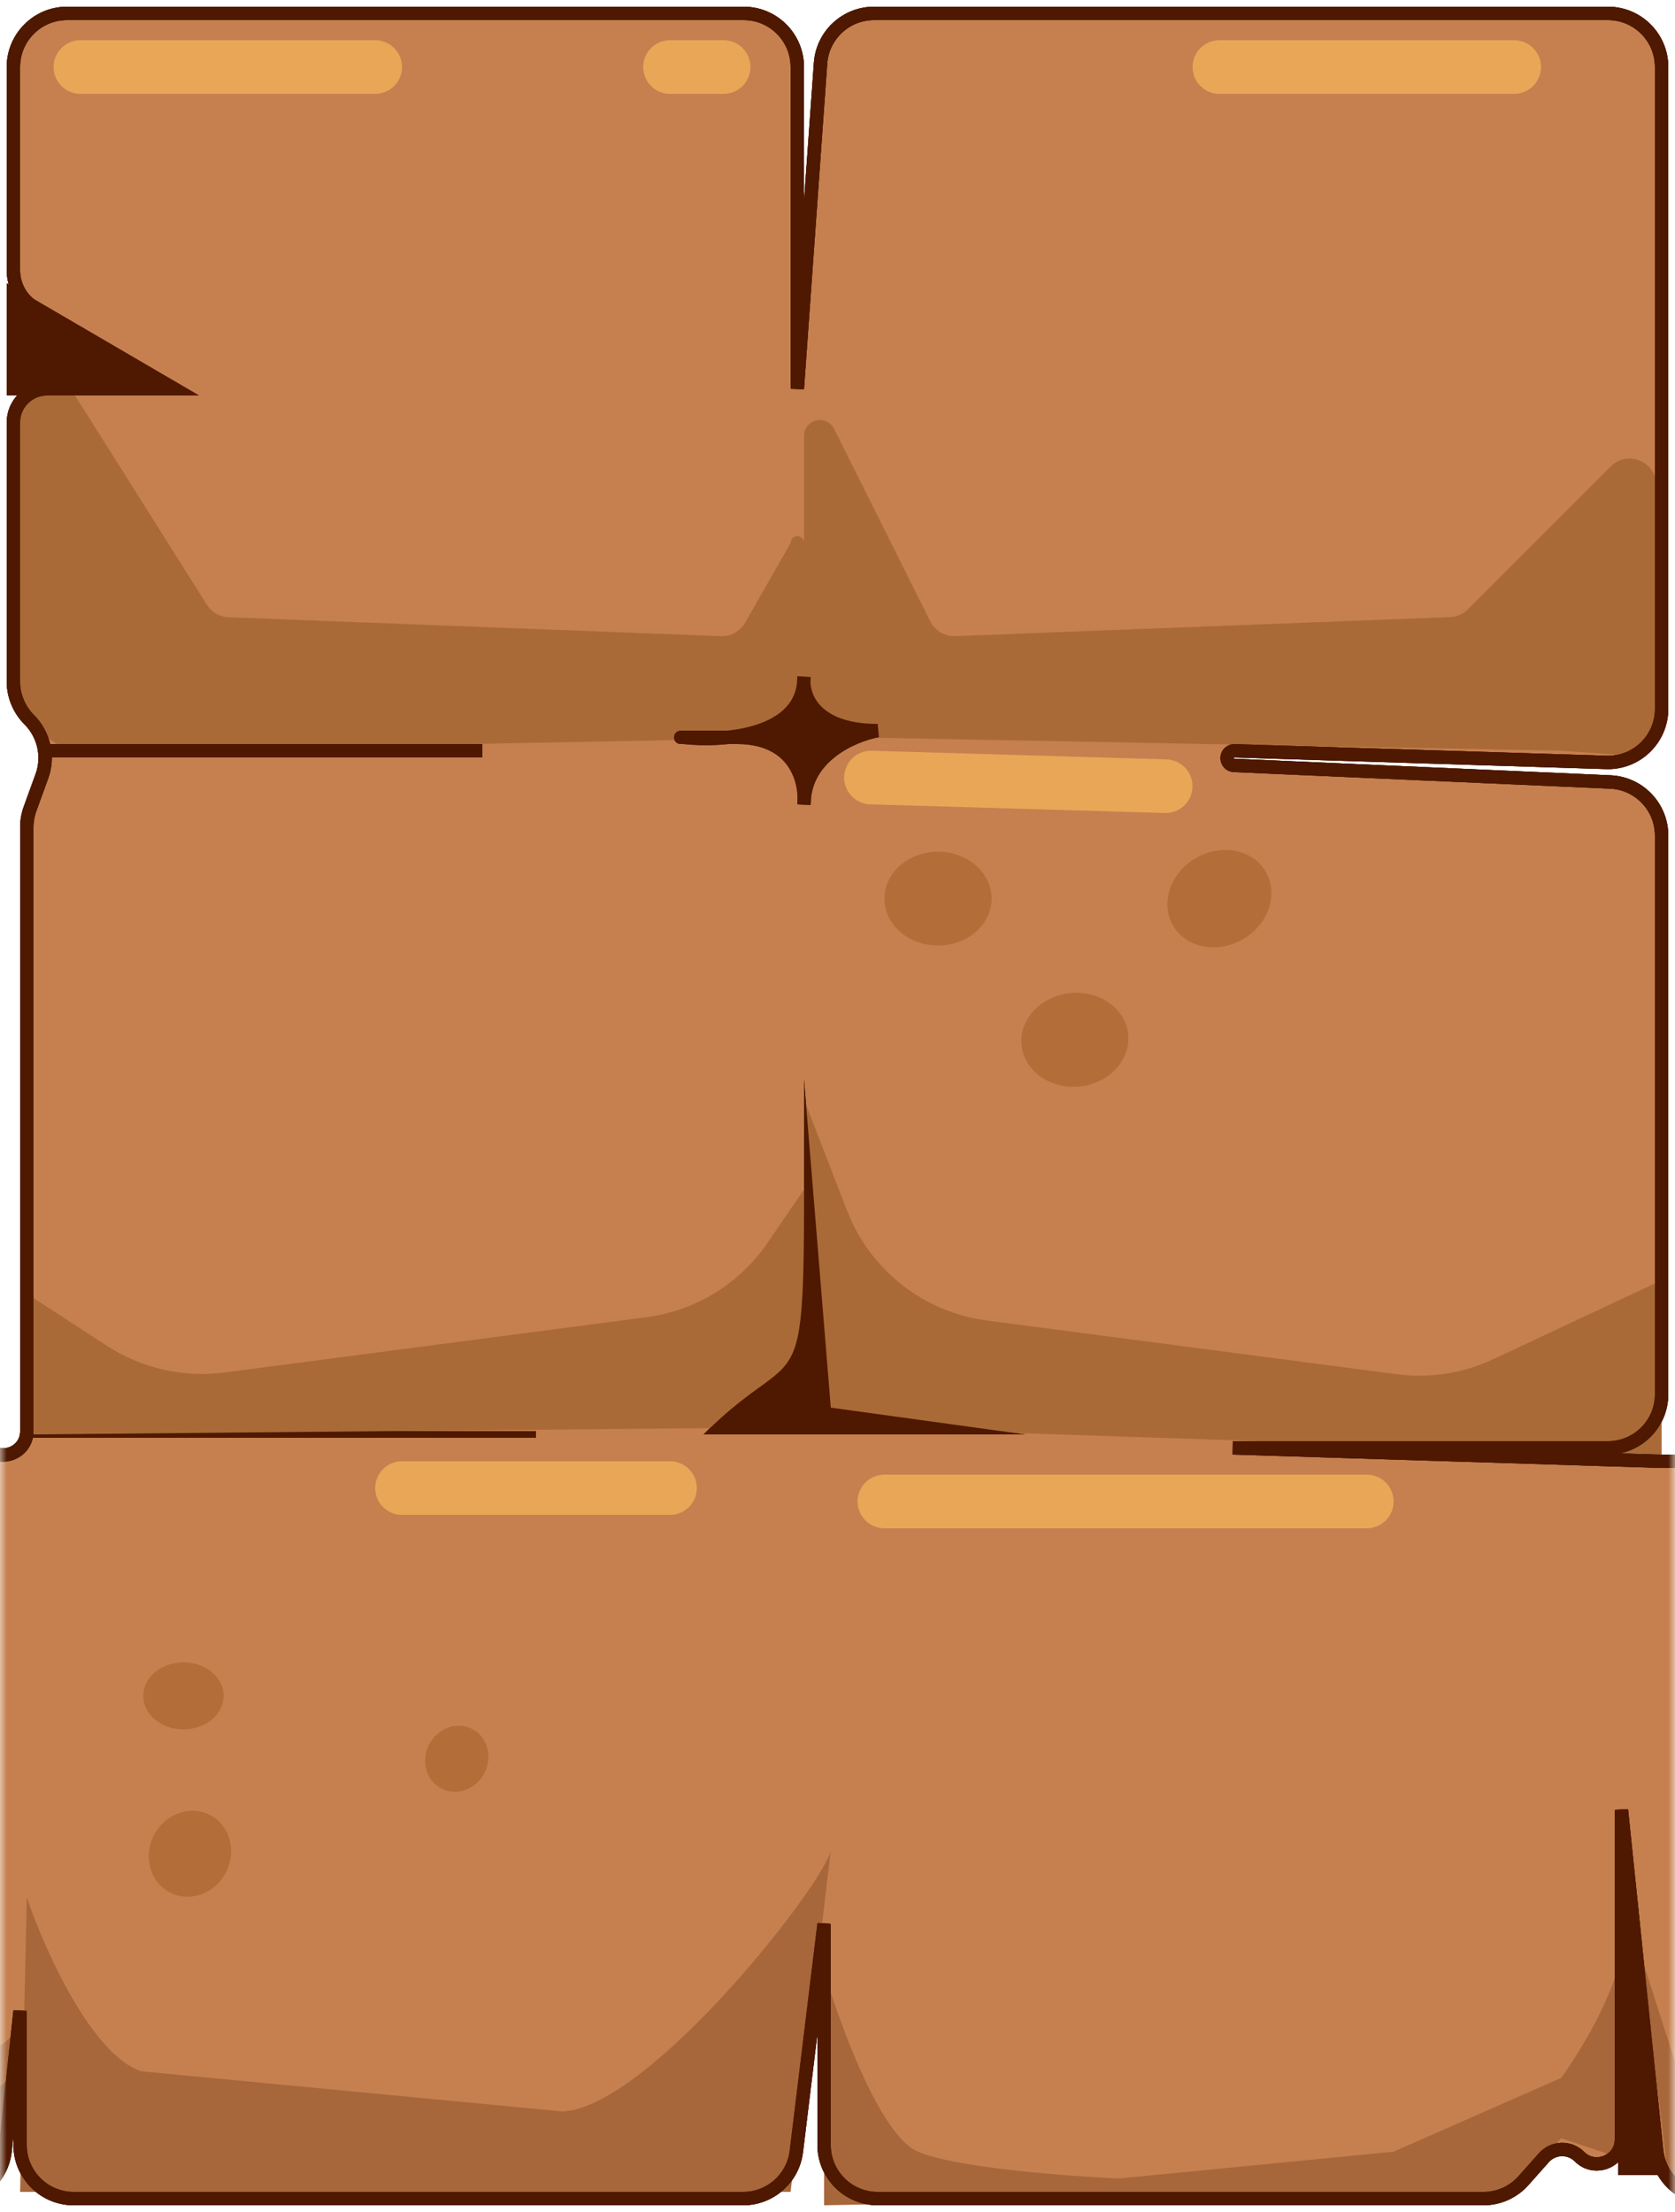 <svg width="125" height="165" viewBox="0 0 125 165" fill="none" xmlns="http://www.w3.org/2000/svg">
<mask id="mask0_39_292" style="mask-type:alpha" maskUnits="userSpaceOnUse" x="0" y="0" width="125" height="165">
<rect width="125" height="165" fill="#D9D9D9"/>
</mask>
<g mask="url(#mask0_39_292)">
<path d="M2.566 22.953L4.828 24.33C7.003 25.654 6.064 29 3.519 29C2.128 29 1 30.128 1 31.518V50.843C1 51.904 1.432 52.932 2.182 53.682C3.281 54.781 3.661 56.434 3.129 57.894L2.241 60.338C2.082 60.776 2 61.239 2 61.705V106.775C2 108.334 0.115 109.115 -0.987 108.013C-1.316 107.684 -1.761 107.5 -2.225 107.5H-54.344C-55.069 107.5 -55.75 107.85 -56.172 108.441C-57.068 109.695 -58.932 109.695 -59.828 108.441C-60.25 107.85 -60.931 107.5 -61.656 107.5H-86.624C-89.303 107.5 -91.225 110.083 -90.455 112.649L-86.149 127.004C-86.051 127.329 -85.869 127.622 -85.621 127.852C-83.942 129.411 -85.941 132.062 -87.902 130.875L-90.326 129.408C-90.762 129.144 -91.275 129.04 -91.779 129.114L-115 132.5L-93.303 127.395C-91.188 126.897 -89.857 124.803 -90.305 122.677L-92.831 110.676C-93.221 108.825 -94.854 107.5 -96.746 107.5H-103.546C-103.821 107.5 -104.07 107.664 -104.179 107.917L-104.356 108.331C-104.611 108.927 -105.5 108.744 -105.5 108.096C-105.5 107.767 -105.767 107.5 -106.096 107.5H-113C-115.209 107.5 -117 109.291 -117 111.5V160C-117 162.209 -115.209 164 -113 164H-58H-3.594C-1.55 164 0.165 162.459 0.383 160.426L1.5 150V160C1.5 162.209 3.291 164 5.5 164H55.458C57.48 164 59.184 162.491 59.429 160.484L61.5 143.5V160C61.5 162.209 63.291 164 65.5 164H110.709C111.848 164 112.933 163.513 113.69 162.661L115.21 160.952C115.91 160.164 117.128 160.128 117.873 160.873C119.027 162.027 121 161.21 121 159.578V135L123.629 160.412C123.84 162.451 125.558 164 127.608 164H237C239.209 164 241 162.209 241 160V113C241 110.791 239.209 109 237 109H124L92 108H120C122.209 108 124 106.209 124 104V62.327C124 60.187 122.315 58.426 120.176 58.331L92.097 57.093C91.535 57.068 91.375 56.313 91.877 56.062C91.958 56.021 92.047 56.002 92.138 56.004L119.875 56.871C122.132 56.942 124 55.131 124 52.873V5C124 2.791 122.209 1 120 1H65.225C63.126 1 61.384 2.622 61.235 4.715L59.5 29V5C59.5 2.791 57.709 1 55.5 1H5C2.791 1 1 2.791 1 5V20.167C1 21.305 1.593 22.361 2.566 22.953Z" fill="#C6804F" stroke="#4E1900" stroke-linecap="square"/>
<path d="M4 56H35.5" stroke="#4E1900" stroke-linecap="square"/>
<path d="M13 29L1 22V29H13Z" fill="#4E1900" stroke="#4E1900" stroke-linecap="square"/>
<path d="M59.983 50.902C59.978 50.759 59.985 50.624 60 50.5C60 50.638 59.995 50.772 59.983 50.902C60.028 52.305 61.145 54.5 65.5 54.5C63.747 54.819 60.318 56.265 60.021 59.539C60.022 59.703 60.015 59.858 60 60C60 59.843 60.007 59.689 60.021 59.539C60.009 57.788 59.024 55 55 55H54.33C53.111 55.132 51.916 55.102 51 55H54.33C56.979 54.713 59.739 53.658 59.983 50.902Z" fill="#4E1900"/>
<path d="M60 50.5C59.834 51.833 60.7 54.5 65.5 54.5C63.667 54.833 60 56.4 60 60C60.167 58.333 59.4 55 55 55C50.6 55 50.5 55 51 55C54 55.333 60 54.9 60 50.5Z" stroke="#4E1900" stroke-linecap="square"/>
<path d="M62 105L60 80.5C60 107 60.5 99 52.5 107H76.5L62 105Z" fill="#4E1900"/>
<path d="M2 107H40" stroke="#4E1900" stroke-width="0.5"/>
<path d="M124 162H121V143L124 162Z" fill="#4E1900" stroke="#4E1900" stroke-width="0.5"/>
<path d="M69.423 46.346L62.244 31.987C62.089 31.678 61.807 31.452 61.472 31.368C60.724 31.181 60 31.746 60 32.517V50.672C60 51.202 60.211 51.711 60.586 52.086L62.93 54.43C63.296 54.796 63.789 55.005 64.306 55.015L116.5 56L121.582 56.363C122.653 56.44 123.594 55.656 123.712 54.589L124 52L123.614 36.165C123.571 34.407 121.444 33.556 120.2 34.8L109.554 45.446C109.198 45.802 108.72 46.011 108.217 46.03L71.289 47.45C70.504 47.481 69.774 47.049 69.423 46.346Z" fill="#AA6A37"/>
<path d="M55.602 46.447L58.956 40.577C58.985 40.526 59.005 40.47 59.015 40.413C59.115 39.812 60 39.885 60 40.494V51.216C60 51.403 60.038 51.589 60.112 51.761L60.329 52.269C60.889 53.573 59.948 55.029 58.529 55.056L8.5 56H5.606C5.211 56 4.825 55.883 4.496 55.664L2.442 54.295C2.152 54.102 1.918 53.836 1.762 53.525L1.219 52.439C1.075 52.151 1.003 51.832 1.008 51.51L1.384 29.704C1.419 27.717 4.016 26.991 5.076 28.672L15.438 45.109C15.79 45.666 16.394 46.015 17.053 46.041L53.788 47.453C54.533 47.482 55.232 47.094 55.602 46.447Z" fill="#AA6A37"/>
<path d="M63.215 90.305L60 82L60.5 102.5L61.5 105L64 106.5L124 108.5V95.5L111.439 101.388C109.193 102.441 106.693 102.829 104.234 102.507L73.65 98.502C68.934 97.884 64.932 94.74 63.215 90.305Z" fill="#AA6A37"/>
<path d="M57.281 92.705L60.5 88L59.5 102.5L58.5 105L56 106.5L2.5 107L2 96.5L7.981 100.387C10.575 102.074 13.685 102.779 16.753 102.378L48.24 98.254C51.905 97.774 55.193 95.756 57.281 92.705Z" fill="#AA6A37"/>
<path d="M-51.5 154.5C-55.9 152.9 -57.667 144.167 -58 143L-60 161H-0.5L1 151.5C0.6 153.9 -13.5 157.167 -20 157.5L-51.5 154.5Z" fill="#A7673B"/>
<path d="M10.5 154.5C6.1 152.9 2.333 142.667 2 141.5L1.5 163.5H59L62 138C61.6 140.4 48.5 157.167 42 157.5L10.5 154.5Z" fill="#A7673B"/>
<path d="M68.5 160.5C65.7 159.3 62.667 151 61.5 147V164.5L113 163.5L116.5 159.5L121 161V145.5C120.6 148.7 117.833 153.167 116.5 155L104 160.5L83.5 162.5C79.667 162.333 71.3 161.7 68.5 160.5Z" fill="#A7673B"/>
<path d="M127 160L122.5 146L124.5 162.5L127 164H148.5L150.5 155.5L175.5 137L165 109.5H161L169.5 137L147.5 152.5L136 137L139.5 129.5L135 123L130.5 133L132 141L143.5 155.5L141 160H127Z" fill="#A7673B"/>
<path d="M-51.5 157.5C-55.9 155.9 -57.667 147.167 -58 146L-60 164H-0.5L1 154.5C0.6 156.9 -13.5 160.167 -20 160.5L-51.5 157.5Z" fill="#824D2D"/>
<ellipse cx="70" cy="67.031" rx="4" ry="3.5" fill="#B36D39"/>
<ellipse cx="91" cy="67.031" rx="4" ry="3.5" transform="rotate(-30 91 67.031)" fill="#B36D39"/>
<ellipse cx="80.214" cy="77.562" rx="4" ry="3.5" transform="rotate(-5.834 80.214 77.562)" fill="#B36D39"/>
<ellipse cx="13.69" cy="126.5" rx="3" ry="2.5" fill="#B36D39"/>
<ellipse cx="34.088" cy="131.19" rx="2.322" ry="2.5" transform="rotate(27.242 34.088 131.19)" fill="#B36D39"/>
<ellipse cx="14.178" cy="138.277" rx="3.023" ry="3.254" transform="rotate(27.242 14.178 138.277)" fill="#B36D39"/>
<path d="M2.566 22.953L4.828 24.33C7.003 25.654 6.064 29 3.519 29C2.128 29 1 30.128 1 31.518V50.843C1 51.904 1.432 52.932 2.182 53.682C3.281 54.781 3.661 56.434 3.129 57.894L2.241 60.338C2.082 60.776 2 61.239 2 61.705V106.775C2 108.334 0.115 109.115 -0.987 108.013C-1.316 107.684 -1.761 107.5 -2.225 107.5H-54.344C-55.069 107.5 -55.75 107.85 -56.172 108.441C-57.068 109.695 -58.932 109.695 -59.828 108.441C-60.25 107.85 -60.931 107.5 -61.656 107.5H-86.624C-89.303 107.5 -91.225 110.083 -90.455 112.649L-86.149 127.004C-86.051 127.329 -85.869 127.622 -85.621 127.852C-83.942 129.411 -85.941 132.062 -87.902 130.875L-90.326 129.408C-90.762 129.144 -91.275 129.04 -91.779 129.114L-115 132.5L-93.303 127.395C-91.188 126.897 -89.857 124.803 -90.305 122.677L-92.831 110.676C-93.221 108.825 -94.854 107.5 -96.746 107.5H-103.546C-103.821 107.5 -104.07 107.664 -104.179 107.917L-104.356 108.331C-104.611 108.927 -105.5 108.744 -105.5 108.096C-105.5 107.767 -105.767 107.5 -106.096 107.5H-113C-115.209 107.5 -117 109.291 -117 111.5V160C-117 162.209 -115.209 164 -113 164H-58H-3.594C-1.55 164 0.165 162.459 0.383 160.426L1.5 150V160C1.5 162.209 3.291 164 5.5 164H55.458C57.48 164 59.184 162.491 59.429 160.484L61.5 143.5V160C61.5 162.209 63.291 164 65.5 164H110.709C111.848 164 112.933 163.513 113.69 162.661L115.21 160.952C115.91 160.164 117.128 160.128 117.873 160.873C119.027 162.027 121 161.21 121 159.578V135L123.629 160.412C123.84 162.451 125.558 164 127.608 164H237C239.209 164 241 162.209 241 160V113C241 110.791 239.209 109 237 109H124L92 108H120C122.209 108 124 106.209 124 104V62.327C124 60.187 122.315 58.426 120.176 58.331L92.097 57.093C91.535 57.068 91.375 56.313 91.877 56.062C91.958 56.021 92.047 56.002 92.138 56.004L119.875 56.871C122.132 56.942 124 55.131 124 52.873V5C124 2.791 122.209 1 120 1H65.225C63.126 1 61.384 2.622 61.235 4.715L59.5 29V5C59.5 2.791 57.709 1 55.5 1H5C2.791 1 1 2.791 1 5V20.167C1 21.305 1.593 22.361 2.566 22.953Z" stroke="#4E1900" stroke-linecap="square"/>
<path d="M4 56H35.5" stroke="#4E1900" stroke-linecap="square"/>
<path d="M13 29L1 22V29H13Z" fill="#4E1900" stroke="#4E1900" stroke-linecap="square"/>
<path d="M59.983 50.902C59.978 50.759 59.985 50.624 60 50.5C60 50.638 59.995 50.772 59.983 50.902C60.028 52.305 61.145 54.5 65.5 54.5C63.747 54.819 60.318 56.265 60.021 59.539C60.022 59.703 60.015 59.858 60 60C60 59.843 60.007 59.689 60.021 59.539C60.009 57.788 59.024 55 55 55H54.33C53.111 55.132 51.916 55.102 51 55H54.33C56.979 54.713 59.739 53.658 59.983 50.902Z" fill="#4E1900"/>
<path d="M60 50.5C59.834 51.833 60.7 54.5 65.5 54.5C63.667 54.833 60 56.4 60 60C60.167 58.333 59.4 55 55 55C50.6 55 50.5 55 51 55C54 55.333 60 54.9 60 50.5Z" stroke="#4E1900" stroke-linecap="square"/>
<path d="M62 105L60 80.5C60 107 60.5 99 52.5 107H76.5L62 105Z" fill="#4E1900"/>
<path d="M2.566 22.953L4.828 24.33C7.003 25.654 6.064 29 3.519 29C2.128 29 1 30.128 1 31.518V50.843C1 51.904 1.432 52.932 2.182 53.682C3.281 54.781 3.661 56.434 3.129 57.894L2.241 60.338C2.082 60.776 2 61.239 2 61.705V106.775C2 108.334 0.115 109.115 -0.987 108.013C-1.316 107.684 -1.761 107.5 -2.225 107.5H-54.344C-55.069 107.5 -55.75 107.85 -56.172 108.441C-57.068 109.695 -58.932 109.695 -59.828 108.441C-60.25 107.85 -60.931 107.5 -61.656 107.5H-86.624C-89.303 107.5 -91.225 110.083 -90.455 112.649L-86.149 127.004C-86.051 127.329 -85.869 127.622 -85.621 127.852C-83.942 129.411 -85.941 132.062 -87.902 130.875L-90.326 129.408C-90.762 129.144 -91.275 129.04 -91.779 129.114L-115 132.5L-93.303 127.395C-91.188 126.897 -89.857 124.803 -90.305 122.677L-92.831 110.676C-93.221 108.825 -94.854 107.5 -96.746 107.5H-103.546C-103.821 107.5 -104.07 107.664 -104.179 107.917L-104.356 108.331C-104.611 108.927 -105.5 108.744 -105.5 108.096C-105.5 107.767 -105.767 107.5 -106.096 107.5H-113C-115.209 107.5 -117 109.291 -117 111.5V160C-117 162.209 -115.209 164 -113 164H-58H-3.594C-1.55 164 0.165 162.459 0.383 160.426L1.5 150V160C1.5 162.209 3.291 164 5.5 164H55.458C57.48 164 59.184 162.491 59.429 160.484L61.5 143.5V160C61.5 162.209 63.291 164 65.5 164H110.709C111.848 164 112.933 163.513 113.69 162.661L115.21 160.952C115.91 160.164 117.128 160.128 117.873 160.873C119.027 162.027 121 161.21 121 159.578V135L123.629 160.412C123.84 162.451 125.558 164 127.608 164H237C239.209 164 241 162.209 241 160V113C241 110.791 239.209 109 237 109H124L92 108H120C122.209 108 124 106.209 124 104V62.327C124 60.187 122.315 58.426 120.176 58.331L92.097 57.093C91.535 57.068 91.375 56.313 91.877 56.062C91.958 56.021 92.047 56.002 92.138 56.004L119.875 56.871C122.132 56.942 124 55.131 124 52.873V5C124 2.791 122.209 1 120 1H65.225C63.126 1 61.384 2.622 61.235 4.715L59.5 29V5C59.5 2.791 57.709 1 55.5 1H5C2.791 1 1 2.791 1 5V20.167C1 21.305 1.593 22.361 2.566 22.953Z" stroke="#4E1900" stroke-linecap="square"/>
<path d="M6 5H28" stroke="#E9A657" stroke-width="4" stroke-linecap="round"/>
<path d="M91 5H113" stroke="#E9A657" stroke-width="4" stroke-linecap="round"/>
<path d="M65 58L86.99 58.645" stroke="#E9A657" stroke-width="4" stroke-linecap="round"/>
<path d="M30 111H50" stroke="#E9A657" stroke-width="4" stroke-linecap="round"/>
<path d="M66 112H102" stroke="#E9A657" stroke-width="4" stroke-linecap="round"/>
<path d="M50 5H54" stroke="#E9A657" stroke-width="4" stroke-linecap="round"/>
</g>
</svg>
